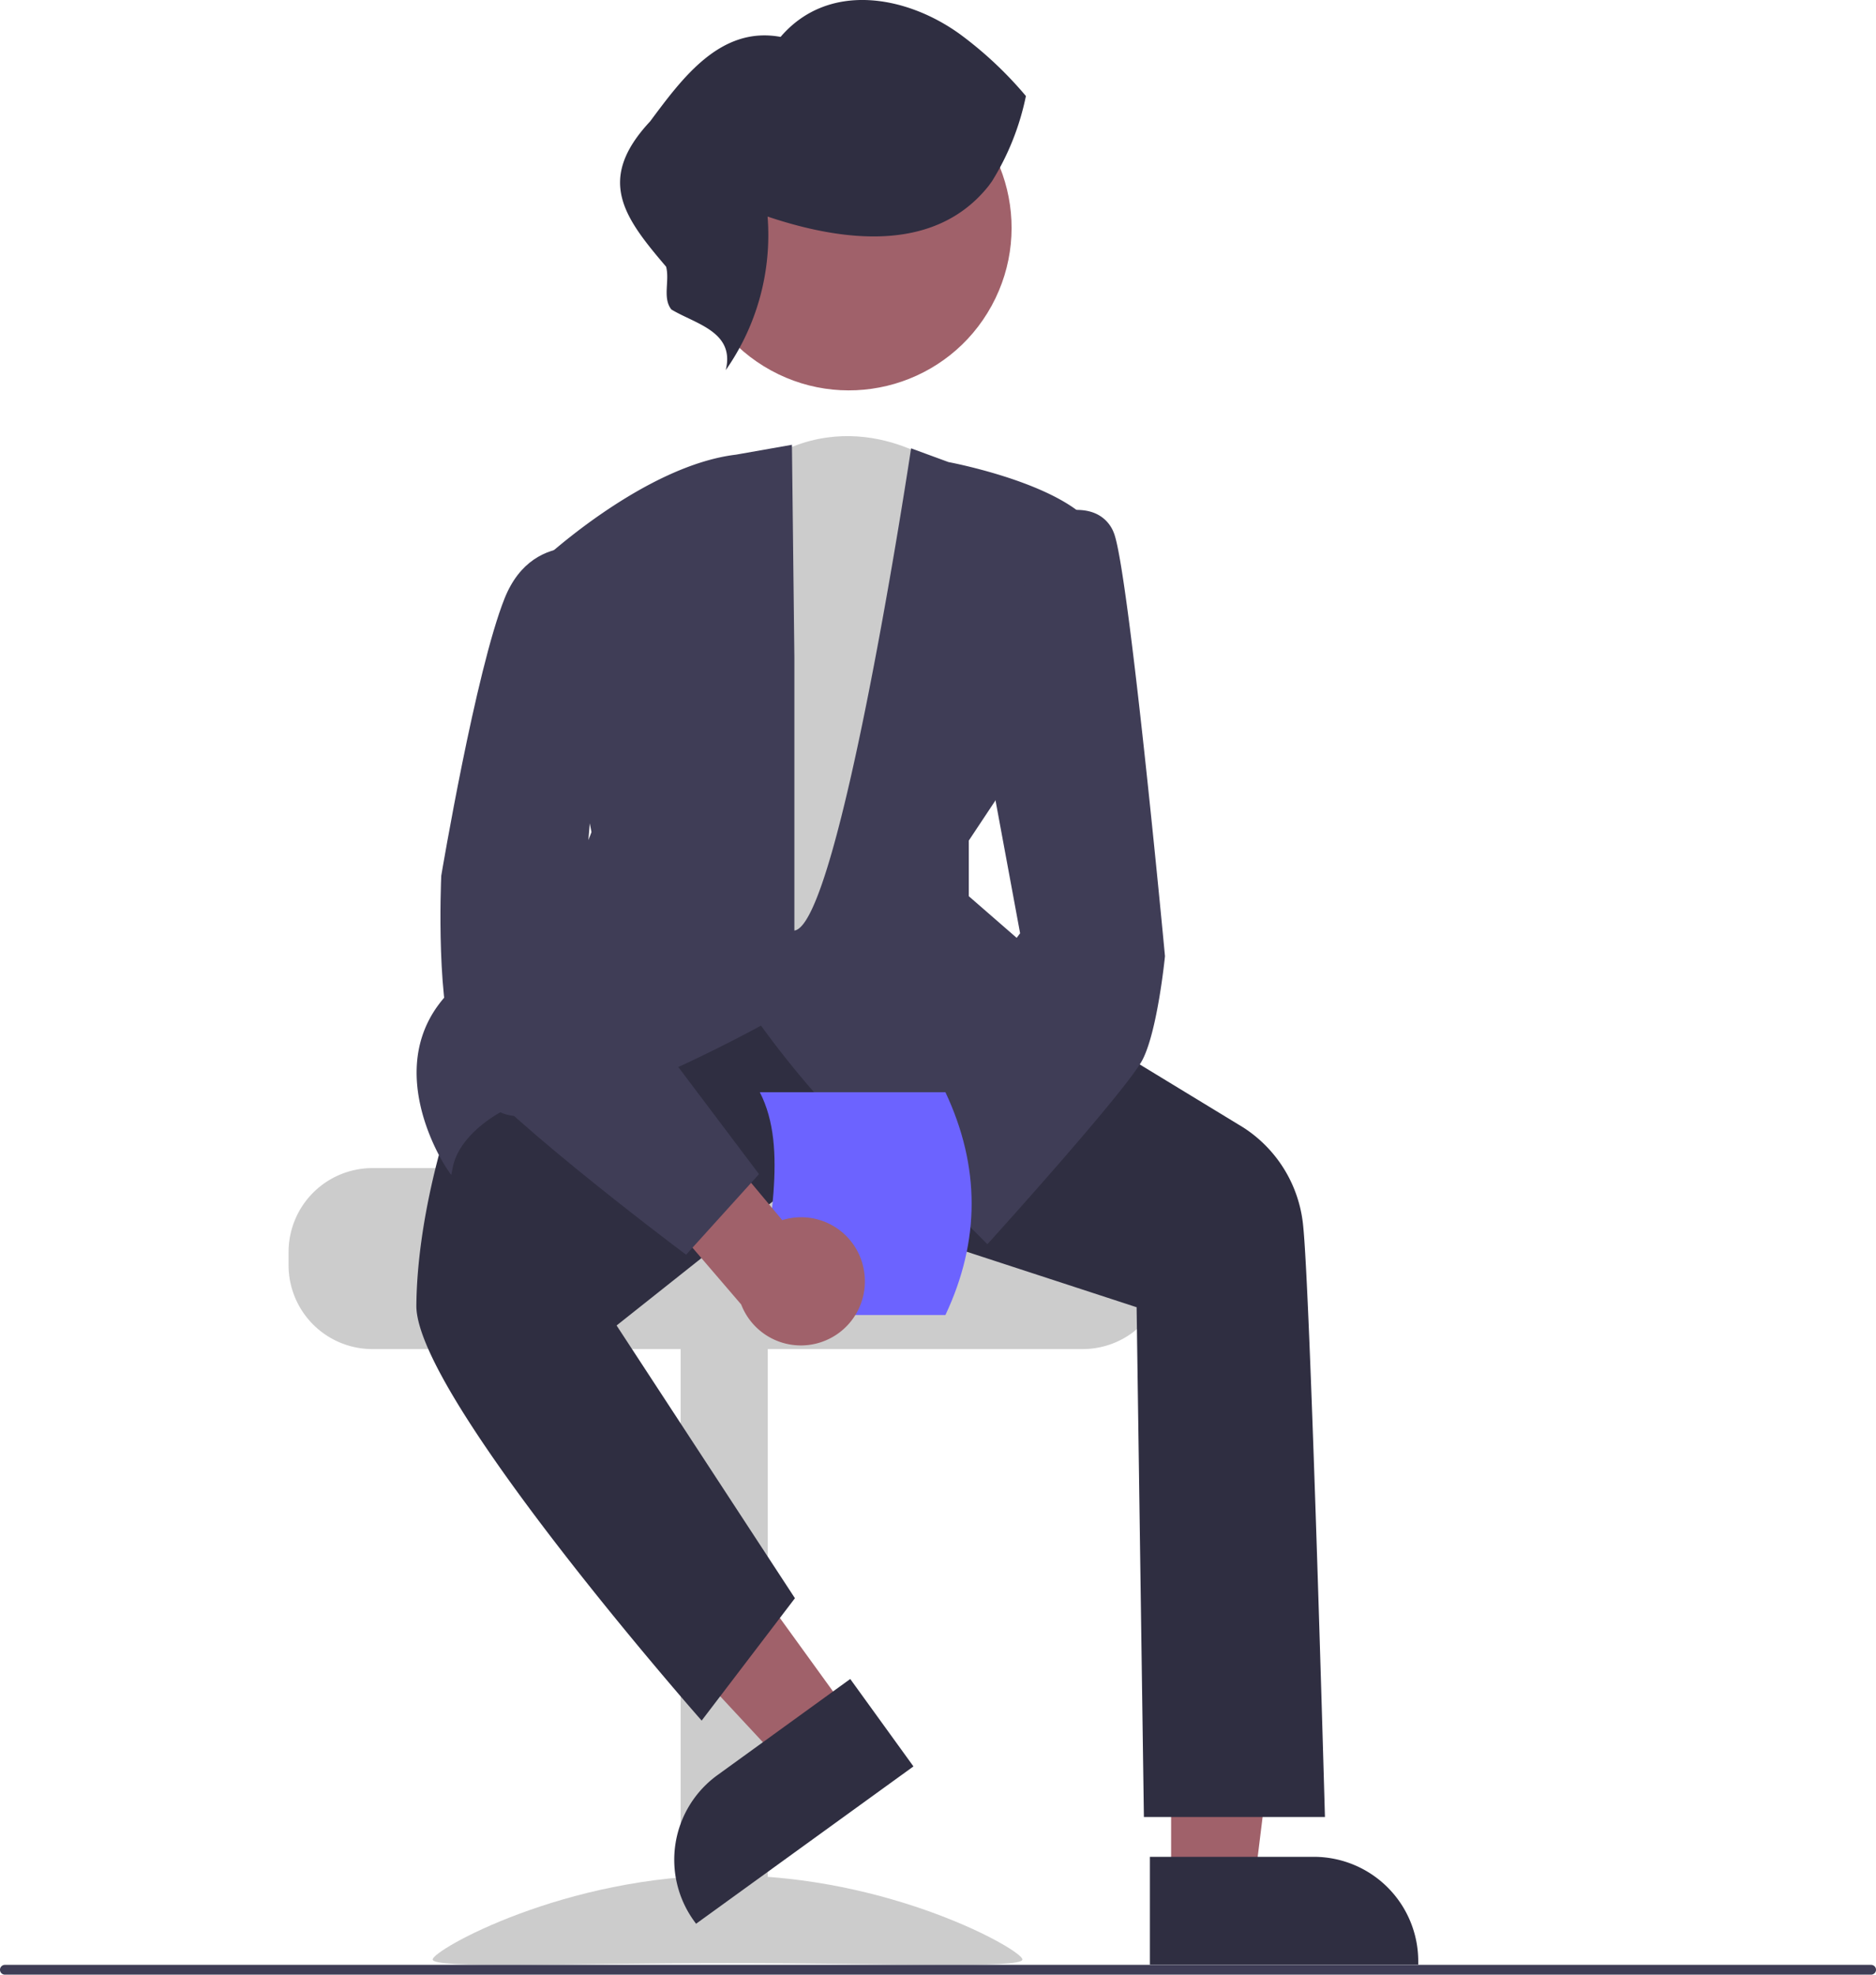 <svg xmlns="http://www.w3.org/2000/svg" width="383" height="403" viewBox="0 0 383 403">
  <g id="man" transform="translate(-323 -205)">
    <path id="Path_134" data-name="Path 134" d="M195.908,548.992v2.736a17.117,17.117,0,0,0,17.1,17.1H358.037a17.109,17.109,0,0,0,17.1-17.1v-2.736a16.98,16.98,0,0,0-3.968-10.945,17.6,17.6,0,0,0-2.887-2.736H293.062a3.422,3.422,0,0,1-3.42-3.421H213.01a17.126,17.126,0,0,0-17.1,17.1Z" transform="translate(186.006 -88.5)" fill="#ccc"/>
    <rect id="Rectangle_250" data-name="Rectangle 250" width="17.786" height="125.873" transform="translate(479.745 605.523) rotate(180)" fill="#ccc"/>
    <path id="Path_135" data-name="Path 135" d="M225.33,693.4c0,1.922,26.952.743,60.2.743s60.2,1.178,60.2-.743-26.952-17.162-60.2-17.162S225.33,691.477,225.33,693.4Z" transform="translate(186.006 -88.5)" fill="#ccc"/>
    <path id="Path_136" data-name="Path 136" d="M239.093,474.5h16.991l8.083-65.537H239.09Z" transform="translate(323 115)" fill="#a0616a"/>
    <path id="Path_137" data-name="Path 137" d="M371.753,672.452h33.463a21.325,21.325,0,0,1,21.324,21.323v.694l-54.786,0Z" transform="translate(186.006 -88.5)" fill="#2f2e41"/>
    <path id="Path_138" data-name="Path 138" d="M173.322,439.693l-13.766,9.96L114.588,401.3,134.9,386.6Z" transform="translate(323 115)" fill="#a0616a"/>
    <path id="Path_139" data-name="Path 139" d="M323.482,654,279.1,686.111l-.406-.561a21.325,21.325,0,0,1,4.775-29.776h0l27.109-19.615Z" transform="translate(186.006 -88.5)" fill="#2f2e41"/>
    <path id="Path_140" data-name="Path 140" d="M328.912,388.438s-17.827-13.353-37.1,0L278.47,499.709h40.057l5.934-35.607,13.352-53.409Z" transform="translate(186.006 -88.5)" fill="#ccc"/>
    <path id="Path_141" data-name="Path 141" d="M369.043,560.287,297.15,536.812l-34.273,27.2,36.409,55.662-19.043,24.974-.545-.62c-2.363-2.691-57.861-66.113-57.7-84.1.159-17.838,6.069-35.769,6.129-35.949l18.029-25.589,25.587-7.525,84.71,11.889.138.02L390.817,523.6a26.887,26.887,0,0,1,12.2,19.8c1.47,13.228,4.425,119.161,4.455,120.23l.019.694H370.529Z" transform="translate(186.006 -88.5)" fill="#2f2e41"/>
    <path id="Path_142" data-name="Path 142" d="M323.445,533.708c-12.5-5.553-28.453-27.236-31.083-30.893-5.141,2.8-42.636,22.838-53.206,17.686-1.535.847-8.475,4.988-9.725,11.237l-.313,1.568-.906-1.317c-.167-.243-16.452-24.457,4.615-39.507,19.209-13.72,24.377-27.581,24.918-29.167l-10.423-55.089.273-.254c.855-.794,21.145-19.462,39.658-21.683l11.42-2.013.5,43.477v55.66C308.4,482.254,323,385,323,385l7.629,2.8c1.971.378,24.123,4.8,30,13.621l.191.286-20.148,54.474-5.893,8.872V476.4l34.425,29.935-.489.512c-1.173,1.229-26.558,27.631-41.345,27.627a9.587,9.587,0,0,1-3.926-.771Z" transform="translate(186.006 -88.5)" fill="#3f3d56"/>
    <circle id="Ellipse_100" data-name="Ellipse 100" cx="33.19" cy="33.19" r="33.19" transform="translate(451.285 264.68) rotate(-61.337)" fill="#a0616a"/>
    <path id="Path_143" data-name="Path 143" d="M301.966,543.593a13,13,0,0,1,16.759-10.782l19.023-22.8,16.678,8.18-27.317,31.827a13.066,13.066,0,0,1-25.143-6.422Z" transform="translate(186.006 -88.5)" fill="#a0616a"/>
    <path id="Path_144" data-name="Path 144" d="M315.412,524.254l29.844-40.289-7.392-39.918,11.993-44.973.3-.129c.242-.1,5.982-2.523,10.351-.71a7,7,0,0,1,3.895,4.047c2.969,7.423,10.127,83.022,10.43,86.367-.061.611-1.53,15.03-4.519,21.006-2.974,5.949-30.106,35.966-31.259,37.242l-.477.527Z" transform="translate(186.006 -88.5)" fill="#3f3d56"/>
    <path id="Path_145" data-name="Path 145" d="M338.834,331.433c-11.048,13.895-29.983,11.349-45.134,6.264a48.012,48.012,0,0,1-8.542,31.344c1.957-7.881-6.286-9.45-11.1-12.381-1.852-2.344-.313-5.842-1.073-8.731-8.636-10.125-14.358-17.764-3.273-29.646,6.489-8.686,14.278-19.532,26.642-17.25,9.783-11.413,25.815-8.445,36.754-.461A78.142,78.142,0,0,1,346.441,313.1a53.053,53.053,0,0,1-6.923,17.391" transform="translate(186.006 -88.5)" fill="#2f2e41"/>
    <path id="Path_146" data-name="Path 146" d="M518.994,696.5h-381a1,1,0,0,1,0-2h381a1,1,0,0,1,0,2Z" transform="translate(186.006 -88.5)" fill="#3f3d56"/>
    <path id="Path_147" data-name="Path 147" d="M330.009,561.878H292.116c1.421-17.484,6-33.811,0-45.472h37.893Q340.711,539.142,330.009,561.878Z" transform="translate(186.006 -88.5)" fill="#6c63ff"/>
    <path id="Path_148" data-name="Path 148" d="M313.453,553.294a13,13,0,0,0-16.759-10.781l-19.023-22.8-16.678,8.18,27.317,31.827a13.066,13.066,0,0,0,25.143-6.422Z" transform="translate(186.006 -88.5)" fill="#a0616a"/>
    <path id="Path_149" data-name="Path 149" d="M276.581,549.209c-1.7-1.276-41.72-31.355-46.191-40.3-4.478-8.957-3.368-35.477-3.31-36.683.07-.417,7.037-41.863,12.93-56.6,6.115-15.286,21.495-9.341,21.649-9.279l.465.186-6.7,78.131,36.529,48.457-14.882,16.448Z" transform="translate(186.006 -88.5)" fill="#3f3d56"/>
  </g>
</svg>
